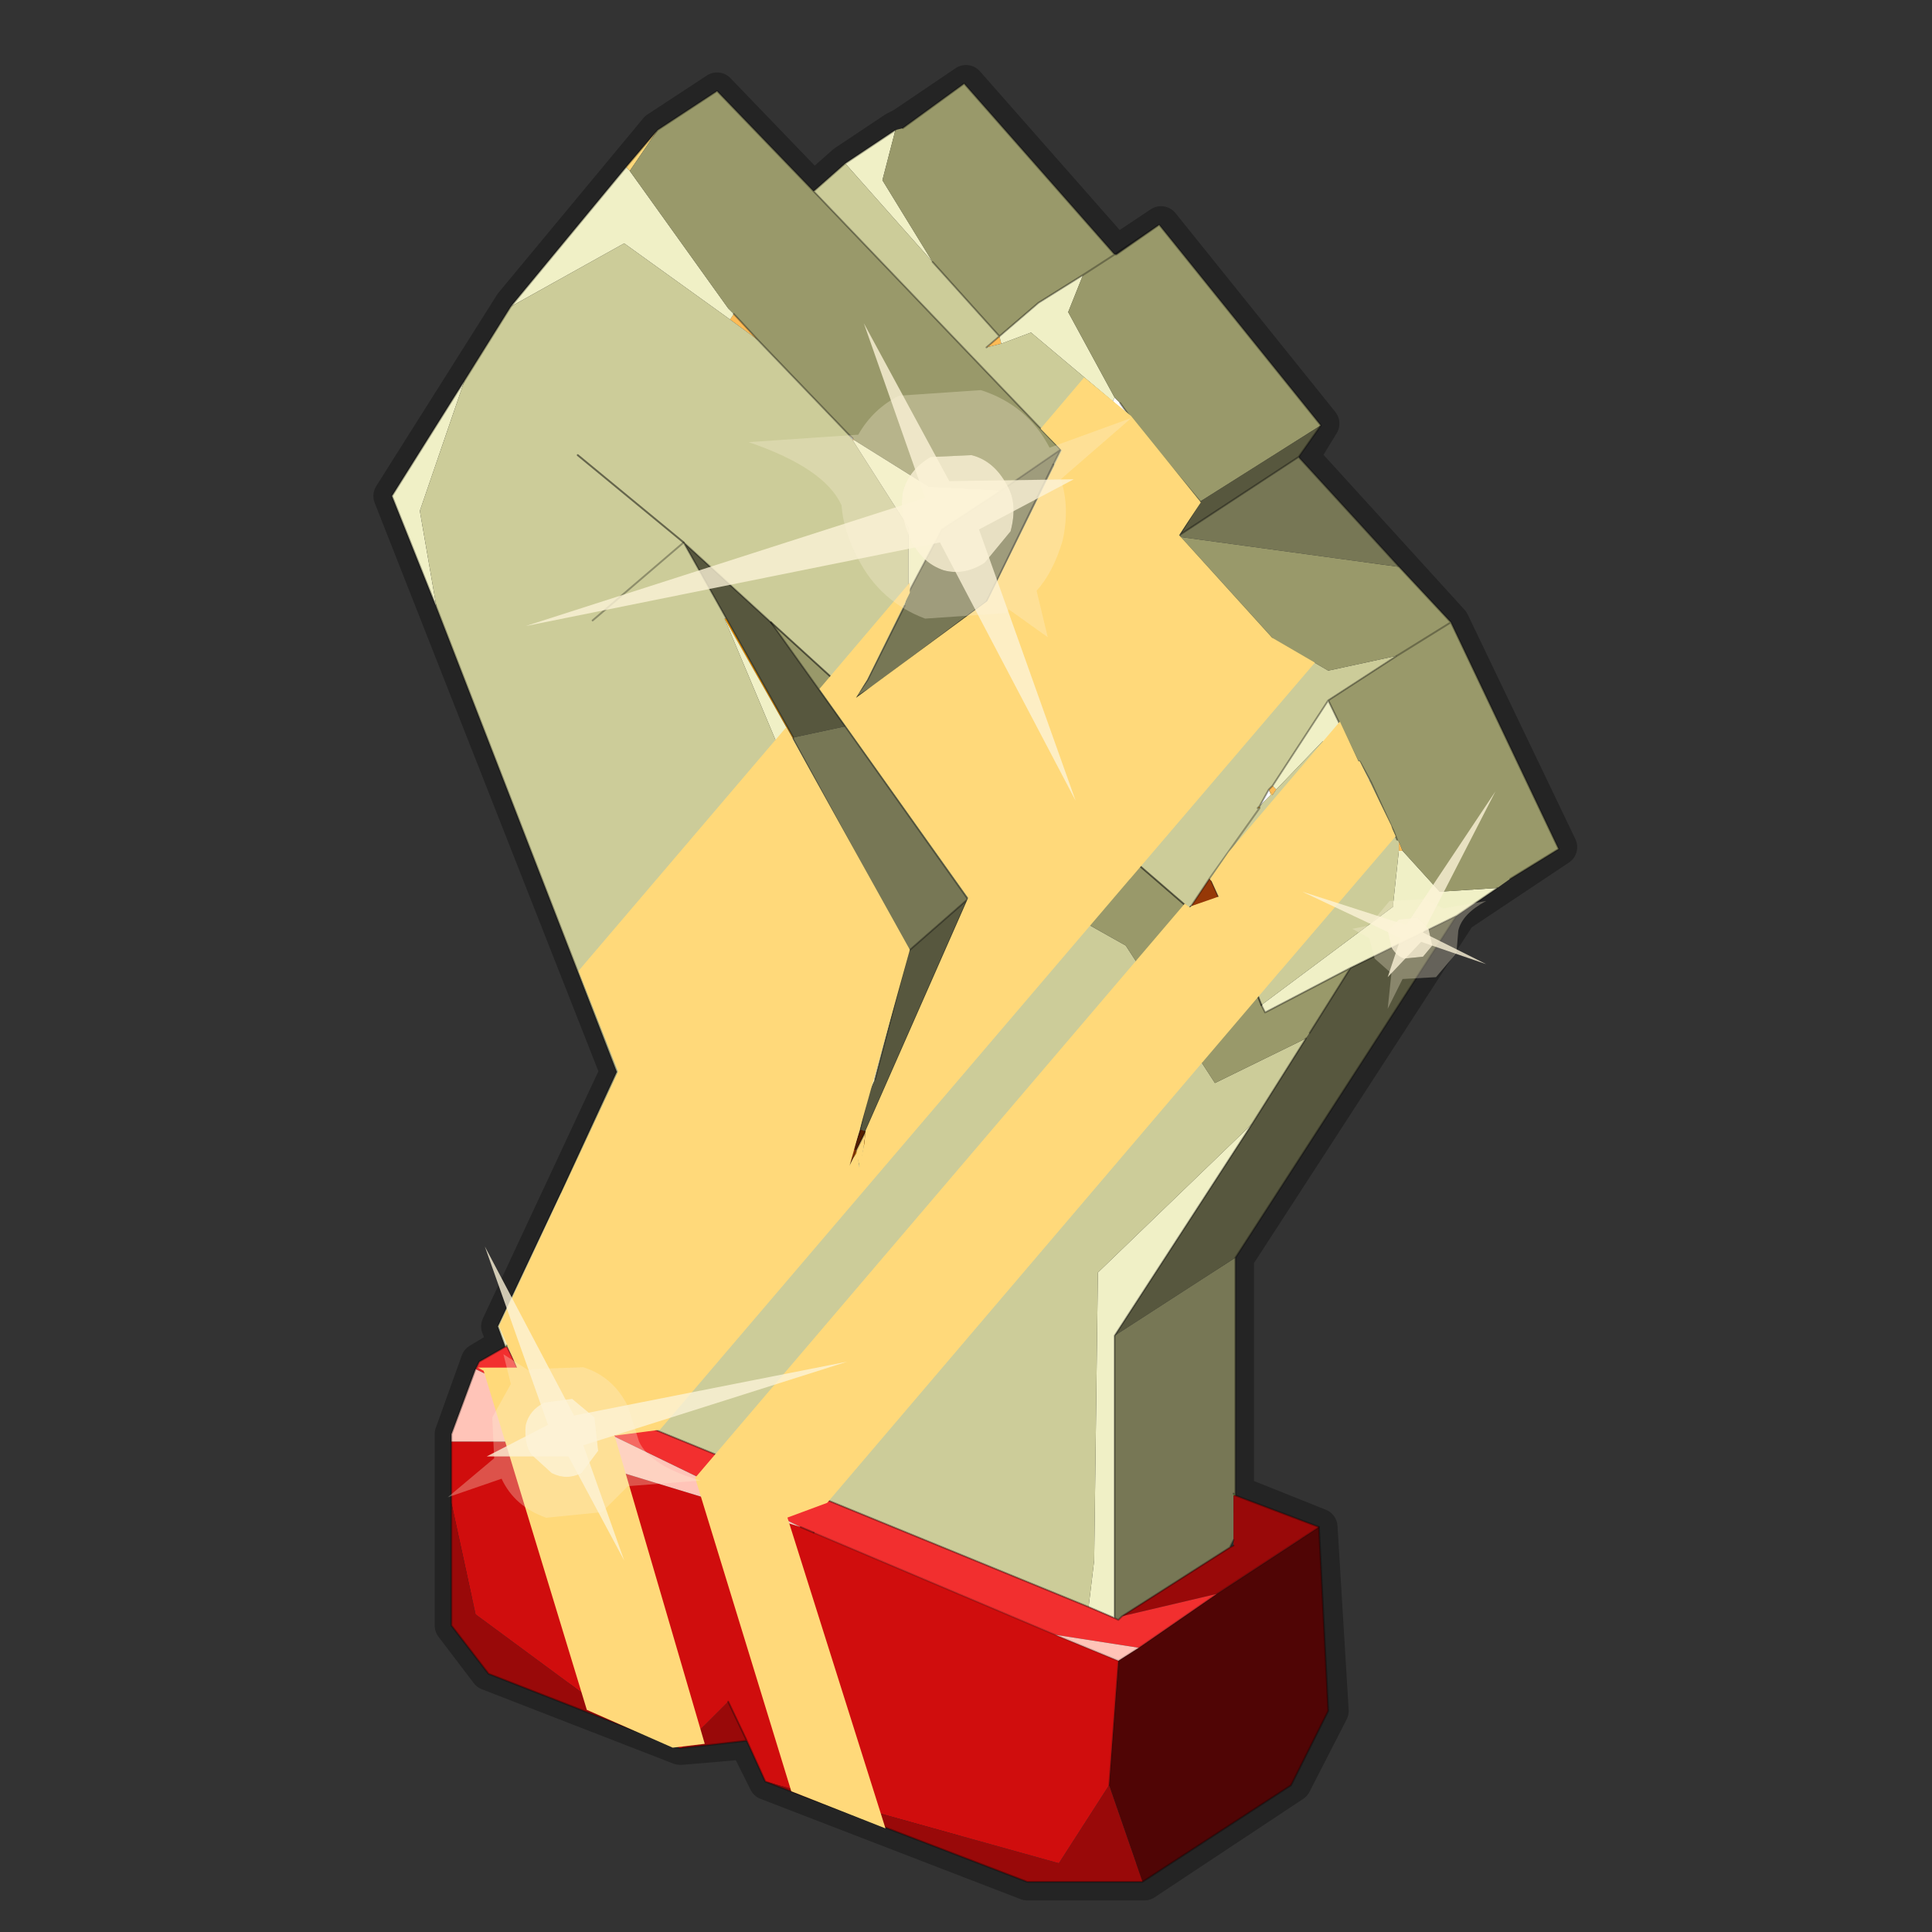 <?xml version="1.0" encoding="UTF-8" standalone="no"?>
<svg xmlns:xlink="http://www.w3.org/1999/xlink" height="520.0px" width="520.0px" xmlns="http://www.w3.org/2000/svg">
  <rect width="100%" height="100%" fill="#333333" stroke="none"/>
  <g transform="matrix(10.0, 0.0, 0.0, 10.0, 0.0, 0.0)">
    <use height="52.0" transform="matrix(1.0, 0.0, 0.0, 1.0, 0.0, 0.0)" width="52.0" xlink:href="#shape0"/>
    <use height="113.2" transform="matrix(0.345, 0.0, 0.0, 0.345, 12.862, 10.158)" width="71.6" xlink:href="#sprite0"/>
    <use height="33.3" transform="matrix(1.0, 0.0, 0.0, 1.0, 12.05, 8.7)" width="28.2" xlink:href="#shape2"/>
  </g>
  <defs>
    <g id="shape0" transform="matrix(1.0, 0.0, 0.0, 1.0, 0.0, 0.0)">
      <path d="M0.0 52.0 L0.0 0.0 52.0 0.0 52.0 52.0 0.0 52.0" fill="#33cc33" fill-opacity="0.0" fill-rule="evenodd" stroke="none"/>
      <path d="M31.25 6.05 L35.55 11.4 35.0 12.3 39.05 16.75 41.95 22.8 39.25 24.6 33.25 33.85 33.25 40.2 35.5 41.1 35.8 46.05 34.8 48.0 30.8 50.65 27.65 50.65 20.65 47.95 20.1 46.85 18.35 47.0 18.3 47.0 13.15 45.0 12.2 43.75 12.2 38.6 12.9 36.65 13.65 36.2 13.45 35.7 16.65 28.85 10.55 13.35 13.8 8.2 17.7 3.5 19.3 2.45 21.9 5.15 22.75 4.4 24.1 3.5 24.3 3.4 26.0 2.25 30.05 6.85 31.25 6.05 Z" fill="none" stroke="#000000" stroke-linecap="round" stroke-linejoin="round" stroke-opacity="0.302" stroke-width="1.0"/>
      <path d="M21.35 19.9 L21.35 19.85 21.35 19.9" fill="#c16100" fill-rule="evenodd" stroke="none"/>
      <path d="M17.7 3.5 L16.95 4.6 16.85 4.5 17.7 3.5 M31.75 14.4 L31.75 14.45 31.75 14.4 M34.25 21.4 L34.2 21.4 34.15 21.25 34.25 21.4 M23.3 30.45 L23.25 30.85 23.15 31.45 23.05 31.05 23.05 30.95 23.3 30.45" fill="#ffd97a" fill-rule="evenodd" stroke="none"/>
      <path d="M19.75 8.45 L20.4 9.15 19.65 8.6 19.75 8.45 M22.95 11.8 L23.0 11.85 22.95 11.85 22.95 11.8 M26.95 9.25 L26.55 9.35 26.9 9.05 26.95 9.25 M37.65 22.65 L37.75 22.9 37.65 22.9 37.65 22.65 M34.25 21.15 L34.35 21.25 34.25 21.4 34.15 21.25 34.25 21.15" fill="#febb56" fill-rule="evenodd" stroke="none"/>
      <path d="M22.8 11.65 L22.95 11.8 22.95 11.85 22.8 11.65 M29.95 10.8 L30.0 10.7 30.15 10.85 30.4 11.2 29.95 10.8 M34.2 21.4 L33.9 21.7 34.15 21.25 34.2 21.4" fill="#ffffff" fill-rule="evenodd" stroke="none"/>
      <path d="M31.75 14.45 L31.75 14.4 31.75 14.45" fill="#760101" fill-rule="evenodd" stroke="none"/>
      <path d="M32.55 23.65 L32.6 23.7 32.8 24.15 32.05 24.4 32.55 23.65 M27.95 20.95 L27.1 21.45 27.6 20.65 27.95 20.95 M22.95 30.95 L23.05 30.95 22.95 31.2 22.85 31.4 22.95 30.95" fill="#963807" fill-rule="evenodd" stroke="none"/>
      <path d="M23.15 30.4 L23.3 30.45 23.05 30.95 22.95 30.95 23.0 30.85 23.15 30.4" fill="#541e00" fill-rule="evenodd" stroke="none"/>
      <path d="M23.3 30.45 L23.45 30.55 23.25 30.85 23.3 30.45" fill="#a95401" fill-rule="evenodd" stroke="none"/>
      <path d="M33.9 21.7 L33.9 21.75 33.85 21.75 33.9 21.7 M21.35 19.85 L21.35 19.9 19.5 16.65 19.55 16.65 21.35 19.85" fill="#ffa004" fill-rule="evenodd" stroke="none"/>
      <path d="M23.05 30.95 L23.05 31.05 22.95 31.2 23.05 30.95" fill="#eb8204" fill-rule="evenodd" stroke="none"/>
      <path d="M33.25 40.25 L33.2 40.25 33.2 40.2 33.25 40.25" fill="#7bad30" fill-rule="evenodd" stroke="none"/>
      <path d="M13.65 36.25 L13.6 36.25 13.65 36.2 13.65 36.25" fill="#8ec837" fill-rule="evenodd" stroke="none"/>
      <path d="M16.95 4.6 L19.6 8.3 19.75 8.45 19.65 8.6 16.8 6.55 13.75 8.25 16.85 4.5 16.95 4.6 M23.0 11.85 L25.0 13.1 26.95 13.2 25.35 14.25 24.45 15.95 24.45 14.2 22.95 11.85 23.0 11.85 M22.75 4.4 L24.1 3.5 23.75 4.85 25.1 7.05 22.75 4.4 M40.3 23.9 L39.2 24.65 36.35 26.05 34.05 27.25 33.95 27.05 37.5 24.4 37.5 24.3 37.65 22.9 37.75 22.9 38.75 24.0 40.3 23.9 M13.6 36.25 L13.4 35.7 15.1 32.1 15.1 35.9 15.6 37.65 14.05 37.05 13.65 36.25 13.65 36.2 13.6 36.25 M11.75 16.35 L10.55 13.35 12.5 10.25 11.3 13.75 11.75 16.35 M26.9 9.05 L27.95 8.15 29.15 7.4 28.75 8.4 30.0 10.7 29.95 10.8 27.75 8.95 26.95 9.25 26.9 9.05 M31.75 14.45 L34.2 17.15 35.05 18.05 31.75 15.6 29.85 17.25 31.75 14.45 M35.75 18.85 L36.55 20.5 36.6 20.5 36.9 21.05 35.6 19.95 34.35 21.25 34.25 21.15 35.75 18.85 M33.7 30.25 L30.0 35.95 30.0 43.55 29.3 43.25 29.45 42.0 29.55 34.25 33.7 30.25 M23.55 29.05 L23.35 29.5 23.15 30.4 23.0 30.85 23.45 26.05 19.5 16.65 21.35 19.9 24.45 25.6 23.55 29.05" fill="#f0f0c6" fill-rule="evenodd" stroke="none"/>
      <path d="M20.4 9.15 L22.8 11.65 22.95 11.85 24.45 14.2 24.45 15.95 24.35 16.3 23.35 18.3 23.0 18.8 20.75 16.75 18.4 14.6 19.55 16.65 19.5 16.65 23.45 26.05 23.0 30.85 22.95 30.95 22.85 31.4 22.95 31.2 23.05 31.05 23.15 31.45 23.25 30.85 23.45 30.55 27.1 25.25 27.1 23.65 30.3 25.45 32.7 29.15 35.15 27.95 33.7 30.25 29.55 34.25 29.45 42.0 29.3 43.25 15.6 37.65 15.1 35.9 15.1 32.1 16.6 28.85 11.75 16.35 11.3 13.75 12.5 10.25 13.75 8.25 16.8 6.55 19.65 8.6 20.4 9.15 M28.55 12.1 L21.9 5.15 22.75 4.4 25.1 7.05 26.9 9.05 26.55 9.35 26.95 9.25 27.75 8.95 29.95 10.8 30.4 11.2 30.75 11.65 32.3 13.5 31.75 14.4 31.75 14.45 29.85 17.25 31.75 15.6 35.05 18.05 34.2 17.15 35.75 18.05 37.6 17.65 35.75 18.85 34.25 21.15 34.15 21.25 33.9 21.7 34.2 21.4 34.25 21.4 34.35 21.25 35.6 19.95 36.9 21.05 37.45 22.25 37.5 22.35 37.6 22.6 37.65 22.65 37.65 22.9 37.5 24.3 37.5 24.4 33.95 27.05 32.8 24.15 32.6 23.7 32.55 23.65 33.9 21.75 32.55 23.65 32.05 24.4 32.0 24.45 27.95 20.95 27.6 20.65 29.35 18.05 29.85 17.25 29.35 18.05 28.35 12.5 28.55 12.1 M33.9 21.75 L33.9 21.7 33.85 21.75 33.9 21.75 M15.95 16.7 L18.4 14.6 15.95 16.7 M15.55 12.25 L18.4 14.6 15.55 12.25" fill="#cccc99" fill-rule="evenodd" stroke="none"/>
      <path d="M17.7 3.5 L19.3 2.45 21.9 5.15 28.55 12.1 26.95 13.2 25.0 13.1 23.0 11.85 22.95 11.8 22.8 11.65 20.4 9.15 19.75 8.45 19.6 8.3 16.95 4.6 17.7 3.5 M24.1 3.5 L24.3 3.45 25.95 2.25 30.0 6.85 29.15 7.4 30.0 6.85 30.05 6.85 31.2 6.05 35.55 11.45 32.3 13.5 30.75 11.65 30.4 11.2 30.15 10.85 30.0 10.7 28.75 8.4 29.15 7.4 27.95 8.15 26.9 9.05 25.1 7.05 23.75 4.85 24.1 3.5 M37.65 15.25 L39.05 16.75 41.95 22.85 40.65 23.65 40.3 23.9 38.75 24.0 37.75 22.9 37.65 22.65 37.6 22.6 37.5 22.35 37.45 22.25 36.9 21.05 36.6 20.5 36.55 20.5 35.75 18.85 37.6 17.65 39.05 16.75 37.6 17.65 35.75 18.05 34.2 17.15 31.75 14.45 37.6 15.25 37.65 15.25 M32.8 24.15 L33.95 27.05 34.05 27.25 36.35 26.05 35.25 27.8 35.15 27.95 32.7 29.15 30.3 25.45 27.1 23.65 27.1 25.25 23.45 30.55 23.3 30.45 26.05 24.2 22.75 19.55 20.75 16.75 23.0 18.8 23.55 18.45 27.1 21.45 27.95 20.95 32.0 24.45 32.05 24.4 32.8 24.15" fill="#99996a" fill-rule="evenodd" stroke="none"/>
      <path d="M27.1 21.45 L23.55 18.45 26.55 16.2 28.35 12.5 29.35 18.05 27.6 20.65 27.1 21.45" fill="#abab80" fill-rule="evenodd" stroke="none"/>
      <path d="M26.95 13.2 L28.55 12.1 28.35 12.5 26.55 16.2 23.55 18.45 23.0 18.8 23.35 18.3 24.35 16.3 24.45 15.95 25.35 14.25 26.95 13.2 M34.95 12.3 L37.65 15.25 37.6 15.25 31.75 14.45 31.75 14.4 34.95 12.3 M33.25 33.85 L33.25 40.25 33.2 40.2 33.2 40.25 33.2 41.45 33.1 41.65 30.2 43.5 30.1 43.6 30.0 43.55 30.0 35.95 33.25 33.85 M22.75 19.55 L26.05 24.2 24.45 25.6 21.35 19.9 21.35 19.85 22.75 19.55" fill="#777755" fill-rule="evenodd" stroke="none"/>
      <path d="M35.55 11.45 L34.95 12.3 31.75 14.4 32.3 13.5 35.55 11.45 M39.2 24.65 L33.25 33.85 30.0 35.95 33.7 30.25 35.15 27.95 35.25 27.8 36.35 26.05 39.2 24.65 M20.75 16.75 L22.75 19.55 21.35 19.85 19.55 16.65 18.4 14.6 20.75 16.75 M26.05 24.2 L23.3 30.45 23.15 30.4 23.35 29.5 23.55 29.05 24.45 25.6 26.05 24.2" fill="#57573e" fill-rule="evenodd" stroke="none"/>
      <path d="M35.5 41.1 L35.75 46.05 34.75 48.05 30.75 50.65 29.85 48.05 30.1 44.7 30.65 44.35 32.75 42.9 35.5 41.1" fill="#500505" fill-rule="evenodd" stroke="none"/>
      <path d="M20.6 47.95 L20.1 46.85 19.6 45.8 18.35 47.05 18.3 47.05 17.0 46.55 12.8 43.45 12.15 40.45 12.15 38.8 14.0 38.8 21.55 41.1 21.9 41.25 28.4 44.0 30.1 44.7 29.85 48.05 28.5 50.15 20.6 47.95" fill="#d00d0d" fill-rule="evenodd" stroke="none"/>
      <path d="M33.25 40.25 L35.5 41.1 32.75 42.9 30.2 43.5 33.1 41.65 33.2 41.6 33.2 41.45 33.2 40.25 33.25 40.25 M30.75 50.65 L27.65 50.65 20.6 47.95 28.5 50.15 29.85 48.05 30.75 50.65 M20.1 46.85 L18.35 47.05 19.6 45.8 20.1 46.85 M17.0 46.55 L13.15 45.05 12.15 43.75 12.15 40.45 12.8 43.45 17.0 46.55" fill="#990909" fill-rule="evenodd" stroke="none"/>
      <path d="M12.8 36.85 L12.9 36.65 13.6 36.25 13.65 36.25 14.05 37.05 15.6 37.65 29.3 43.25 30.0 43.55 30.1 43.6 30.2 43.5 32.75 42.9 30.65 44.35 28.4 44.0 21.9 41.25 21.55 41.1 12.8 36.85" fill="#f22f2f" fill-rule="evenodd" stroke="none"/>
      <path d="M12.15 38.8 L12.15 38.6 12.8 36.85 21.55 41.1 14.0 38.8 12.15 38.8 M30.65 44.35 L30.1 44.7 28.4 44.0 30.65 44.35" fill="#ffc4b8" fill-rule="evenodd" stroke="none"/>
      <path d="M21.9 5.15 L19.3 2.45 17.7 3.5 M19.75 8.45 L20.4 9.15 22.8 11.65 22.95 11.8 M26.95 13.2 L28.55 12.1 21.9 5.15 22.75 4.4 24.1 3.5 M24.3 3.45 L25.95 2.25 30.0 6.85 31.2 6.05 35.55 11.45 34.95 12.3 37.65 15.25 39.05 16.75 41.95 22.85 40.65 23.65 M40.3 23.9 L39.2 24.65 33.25 33.85 33.25 40.25 35.5 41.1 35.75 46.05 34.75 48.05 30.75 50.65 27.65 50.65 20.6 47.95 20.1 46.85 18.35 47.05 18.3 47.05 17.0 46.55 13.15 45.05 12.15 43.75 12.15 40.45 12.15 38.8 12.15 38.6 12.8 36.85 12.9 36.65 13.6 36.25 13.4 35.7 15.1 32.1 16.6 28.85 11.75 16.35 10.55 13.35 12.5 10.25 13.75 8.25 16.85 4.5 17.7 3.5 M25.1 7.05 L26.9 9.05 27.95 8.15 29.15 7.4 30.0 6.85 30.05 6.85 31.2 6.05 M26.9 9.05 L26.55 9.35 M30.4 11.2 L30.15 10.85 M30.75 11.65 L32.3 13.5 M37.6 17.65 L39.05 16.75 M31.75 14.45 L34.2 17.15 35.05 18.05 M37.6 17.65 L35.75 18.85 36.55 20.5 36.6 20.5 36.9 21.05 37.45 22.25 37.5 22.35 37.6 22.6 M31.75 14.4 L32.3 13.5 M31.75 14.4 L31.75 14.45 M31.75 14.4 L34.95 12.3 M31.75 14.4 L31.75 14.45 M29.35 18.05 L29.85 17.25 31.75 14.45 M35.75 18.85 L34.25 21.15 M33.9 21.7 L33.9 21.75 32.55 23.65 32.05 24.4 M32.6 23.7 L32.8 24.15 M34.15 21.25 L34.25 21.15 M33.85 21.75 L33.9 21.7 34.15 21.25 M20.75 16.75 L22.75 19.55 26.05 24.2 23.3 30.45 M35.25 27.8 L36.35 26.05 34.05 27.25 33.95 27.05 M35.15 27.95 L33.7 30.25 30.0 35.95 M39.2 24.65 L36.35 26.05 M33.25 40.25 L33.2 40.2 M33.2 41.6 L33.1 41.65 30.2 43.5 30.1 43.6 30.0 43.55 29.3 43.25 15.6 37.65 14.05 37.05 13.65 36.25 M13.6 36.25 L13.65 36.2 13.65 36.25 M33.2 41.45 L33.1 41.65 M30.0 43.55 L30.0 35.95 M24.45 15.95 L25.35 14.25 26.95 13.2 M28.35 12.5 L28.55 12.1 M24.35 16.3 L23.35 18.3 23.0 18.8 M21.35 19.85 L21.35 19.9 24.45 25.6 23.55 29.05 M27.95 20.95 L27.6 20.65 27.1 21.45 M19.55 16.65 L18.4 14.6 15.95 16.7 M20.75 16.75 L18.4 14.6 M23.35 29.5 L23.15 30.4 23.0 30.85 22.95 30.95 M23.05 30.95 L23.3 30.45 M24.45 25.6 L26.05 24.2 M19.55 16.65 L21.35 19.85 M22.95 31.2 L22.85 31.4 22.95 30.95 M19.6 45.8 L20.1 46.85 M21.9 41.25 L21.55 41.1 M23.05 30.95 L22.95 31.2 M27.6 20.65 L29.35 18.05" fill="none" stroke="#000000" stroke-linecap="round" stroke-linejoin="round" stroke-opacity="0.302" stroke-width="0.05"/>
      <path d="M32.8 24.15 L33.95 27.05 M32.05 24.4 L32.0 24.45 27.95 20.95 M27.1 21.45 L23.55 18.45 23.0 18.8 20.75 16.75 M23.55 18.45 L26.55 16.2 28.35 12.5 M18.4 14.6 L15.55 12.25" fill="none" stroke="#000000" stroke-linecap="round" stroke-linejoin="round" stroke-opacity="0.502" stroke-width="0.05"/>
      <path d="M32.75 42.9 L35.5 41.1 M30.65 44.35 L32.75 42.9 M30.65 44.35 L30.1 44.7 29.85 48.05 M28.4 44.0 L21.9 41.25 M30.1 44.7 L28.4 44.0" fill="none" stroke="#000000" stroke-linecap="round" stroke-linejoin="round" stroke-opacity="0.153" stroke-width="0.05"/>
    </g>
    <g id="sprite0" transform="matrix(1.0, 0.0, 0.0, 1.0, 36.6, 45.3)">
      <use height="113.2" transform="matrix(1.0, 0.0, 0.0, 1.0, -36.6, -45.3)" width="71.6" xlink:href="#shape1"/>
    </g>
    <g id="shape1" transform="matrix(1.0, 0.0, 0.0, 1.0, 36.6, 45.3)">
      <path d="M14.35 -42.3 L19.8 -35.55 18.1 -33.0 25.35 -25.0 28.7 -23.05 14.3 -6.2 14.25 -6.15 -22.4 36.8 -25.85 37.25 -25.95 37.2 -18.9 61.3 -21.4 61.6 -28.1 58.65 -36.15 32.2 -36.6 31.95 -33.55 31.95 -34.95 28.7 -25.65 8.85 -28.75 1.0 -12.55 -18.0 -2.9 -0.65 -7.6 16.2 -7.3 15.6 -7.0 15.15 -6.85 16.35 -6.45 14.5 -6.35 13.45 1.65 -4.7 -9.95 -21.0 -2.9 -29.3 -2.9 -28.5 -6.25 -21.7 -7.1 -20.3 3.15 -27.85 8.95 -39.6 7.3 -41.3 10.7 -45.3 14.35 -42.3 M18.55 -4.25 L18.95 -3.95 19.05 -4.05 21.2 -4.8 20.65 -6.0 20.55 -6.1 20.55 -6.2 22.0 -8.3 30.65 -18.45 32.1 -15.35 32.2 -15.35 34.65 -10.35 34.75 -10.05 35.0 -9.5 26.05 0.95 26.0 1.0 -9.35 42.5 -12.45 43.65 -4.8 67.9 -12.15 65.0 -19.65 40.55 18.55 -4.25" fill="#ffd97a" fill-rule="evenodd" stroke="none"/>
    </g>
    <g id="shape2" transform="matrix(1.0, 0.0, 0.0, 1.0, -12.05, -8.7)">
      <path d="M25.3 14.6 L14.15 16.85 24.9 13.4 23.25 8.7 25.55 12.95 28.9 12.9 26.35 14.25 28.95 21.55 25.3 14.6" fill="#fcf3d8" fill-opacity="0.792" fill-rule="evenodd" stroke="none"/>
      <path d="M22.65 13.6 Q22.2 12.6 20.15 11.9 L23.1 11.7 Q23.5 11.0 24.2 10.65 L26.4 10.5 Q27.65 10.9 28.25 12.05 L30.45 11.25 28.55 12.9 Q28.8 13.65 28.6 14.55 28.35 15.4 27.9 15.9 L28.2 17.15 27.15 16.4 27.1 16.5 24.9 16.65 Q23.7 16.2 23.1 15.05 22.7 14.3 22.65 13.6 M27.2 14.3 Q27.4 13.55 27.1 13.05 26.75 12.4 26.15 12.25 L25.05 12.3 Q24.45 12.65 24.3 13.25 24.2 13.85 24.5 14.5 24.8 15.15 25.4 15.35 25.95 15.5 26.5 15.15 L27.2 14.3" fill="#fcf3d8" fill-opacity="0.302" fill-rule="evenodd" stroke="none"/>
      <path d="M27.2 14.3 L26.5 15.15 Q25.95 15.5 25.4 15.35 24.8 15.15 24.5 14.5 24.2 13.85 24.3 13.25 24.45 12.65 25.05 12.3 L26.15 12.25 Q26.75 12.4 27.1 13.05 27.4 13.55 27.2 14.3" fill="#fcf3d8" fill-opacity="0.843" fill-rule="evenodd" stroke="none"/>
      <path d="M15.45 38.1 L22.8 36.65 15.7 38.9 16.8 42.0 15.3 39.2 13.1 39.2 14.75 38.35 13.05 33.55 15.45 38.1" fill="#fcf3d8" fill-opacity="0.792" fill-rule="evenodd" stroke="none"/>
      <path d="M17.2 38.8 Q17.5 39.45 18.85 39.85 L16.9 40.0 16.2 40.7 14.7 40.85 Q13.85 40.55 13.5 39.8 L12.05 40.3 13.3 39.25 13.25 38.15 13.75 37.25 13.55 36.45 14.25 36.9 14.3 36.85 15.7 36.8 Q16.5 37.05 16.9 37.85 L17.2 38.8 M14.15 38.35 Q14.1 38.85 14.3 39.15 L14.85 39.65 Q15.25 39.85 15.65 39.65 L16.1 39.05 16.0 38.15 15.4 37.65 14.65 37.75 Q14.25 37.95 14.15 38.35" fill="#fcf3d8" fill-opacity="0.302" fill-rule="evenodd" stroke="none"/>
      <path d="M14.15 38.35 Q14.25 37.95 14.65 37.75 L15.4 37.65 16.0 38.15 16.1 39.05 15.65 39.65 Q15.25 39.85 14.85 39.65 L14.3 39.15 Q14.1 38.85 14.15 38.35" fill="#fcf3d8" fill-opacity="0.843" fill-rule="evenodd" stroke="none"/>
      <path d="M37.85 24.9 L40.25 21.3 38.3 25.1 40.0 25.95 38.25 25.35 37.35 26.3 37.7 25.25 35.05 24.0 37.85 24.9" fill="#fcf3d8" fill-opacity="0.792" fill-rule="evenodd" stroke="none"/>
      <path d="M38.85 24.45 L40.0 24.25 Q39.35 24.6 39.25 25.05 L39.2 25.65 38.65 26.3 37.75 26.35 37.35 27.15 37.45 26.2 37.0 25.8 36.85 25.25 36.4 25.0 36.9 24.9 36.9 24.85 37.4 24.25 38.35 24.2 38.85 24.45 M37.45 25.5 Q37.6 25.75 37.8 25.8 L38.3 25.75 38.55 25.45 38.45 25.0 38.15 24.7 37.65 24.75 37.35 25.05 37.45 25.5" fill="#fcf3d8" fill-opacity="0.302" fill-rule="evenodd" stroke="none"/>
      <path d="M37.45 25.5 L37.35 25.05 37.65 24.75 38.15 24.7 38.45 25.0 38.55 25.45 38.3 25.75 37.8 25.8 Q37.6 25.75 37.45 25.5" fill="#fcf3d8" fill-opacity="0.843" fill-rule="evenodd" stroke="none"/>
    </g>
  </defs>
</svg>

